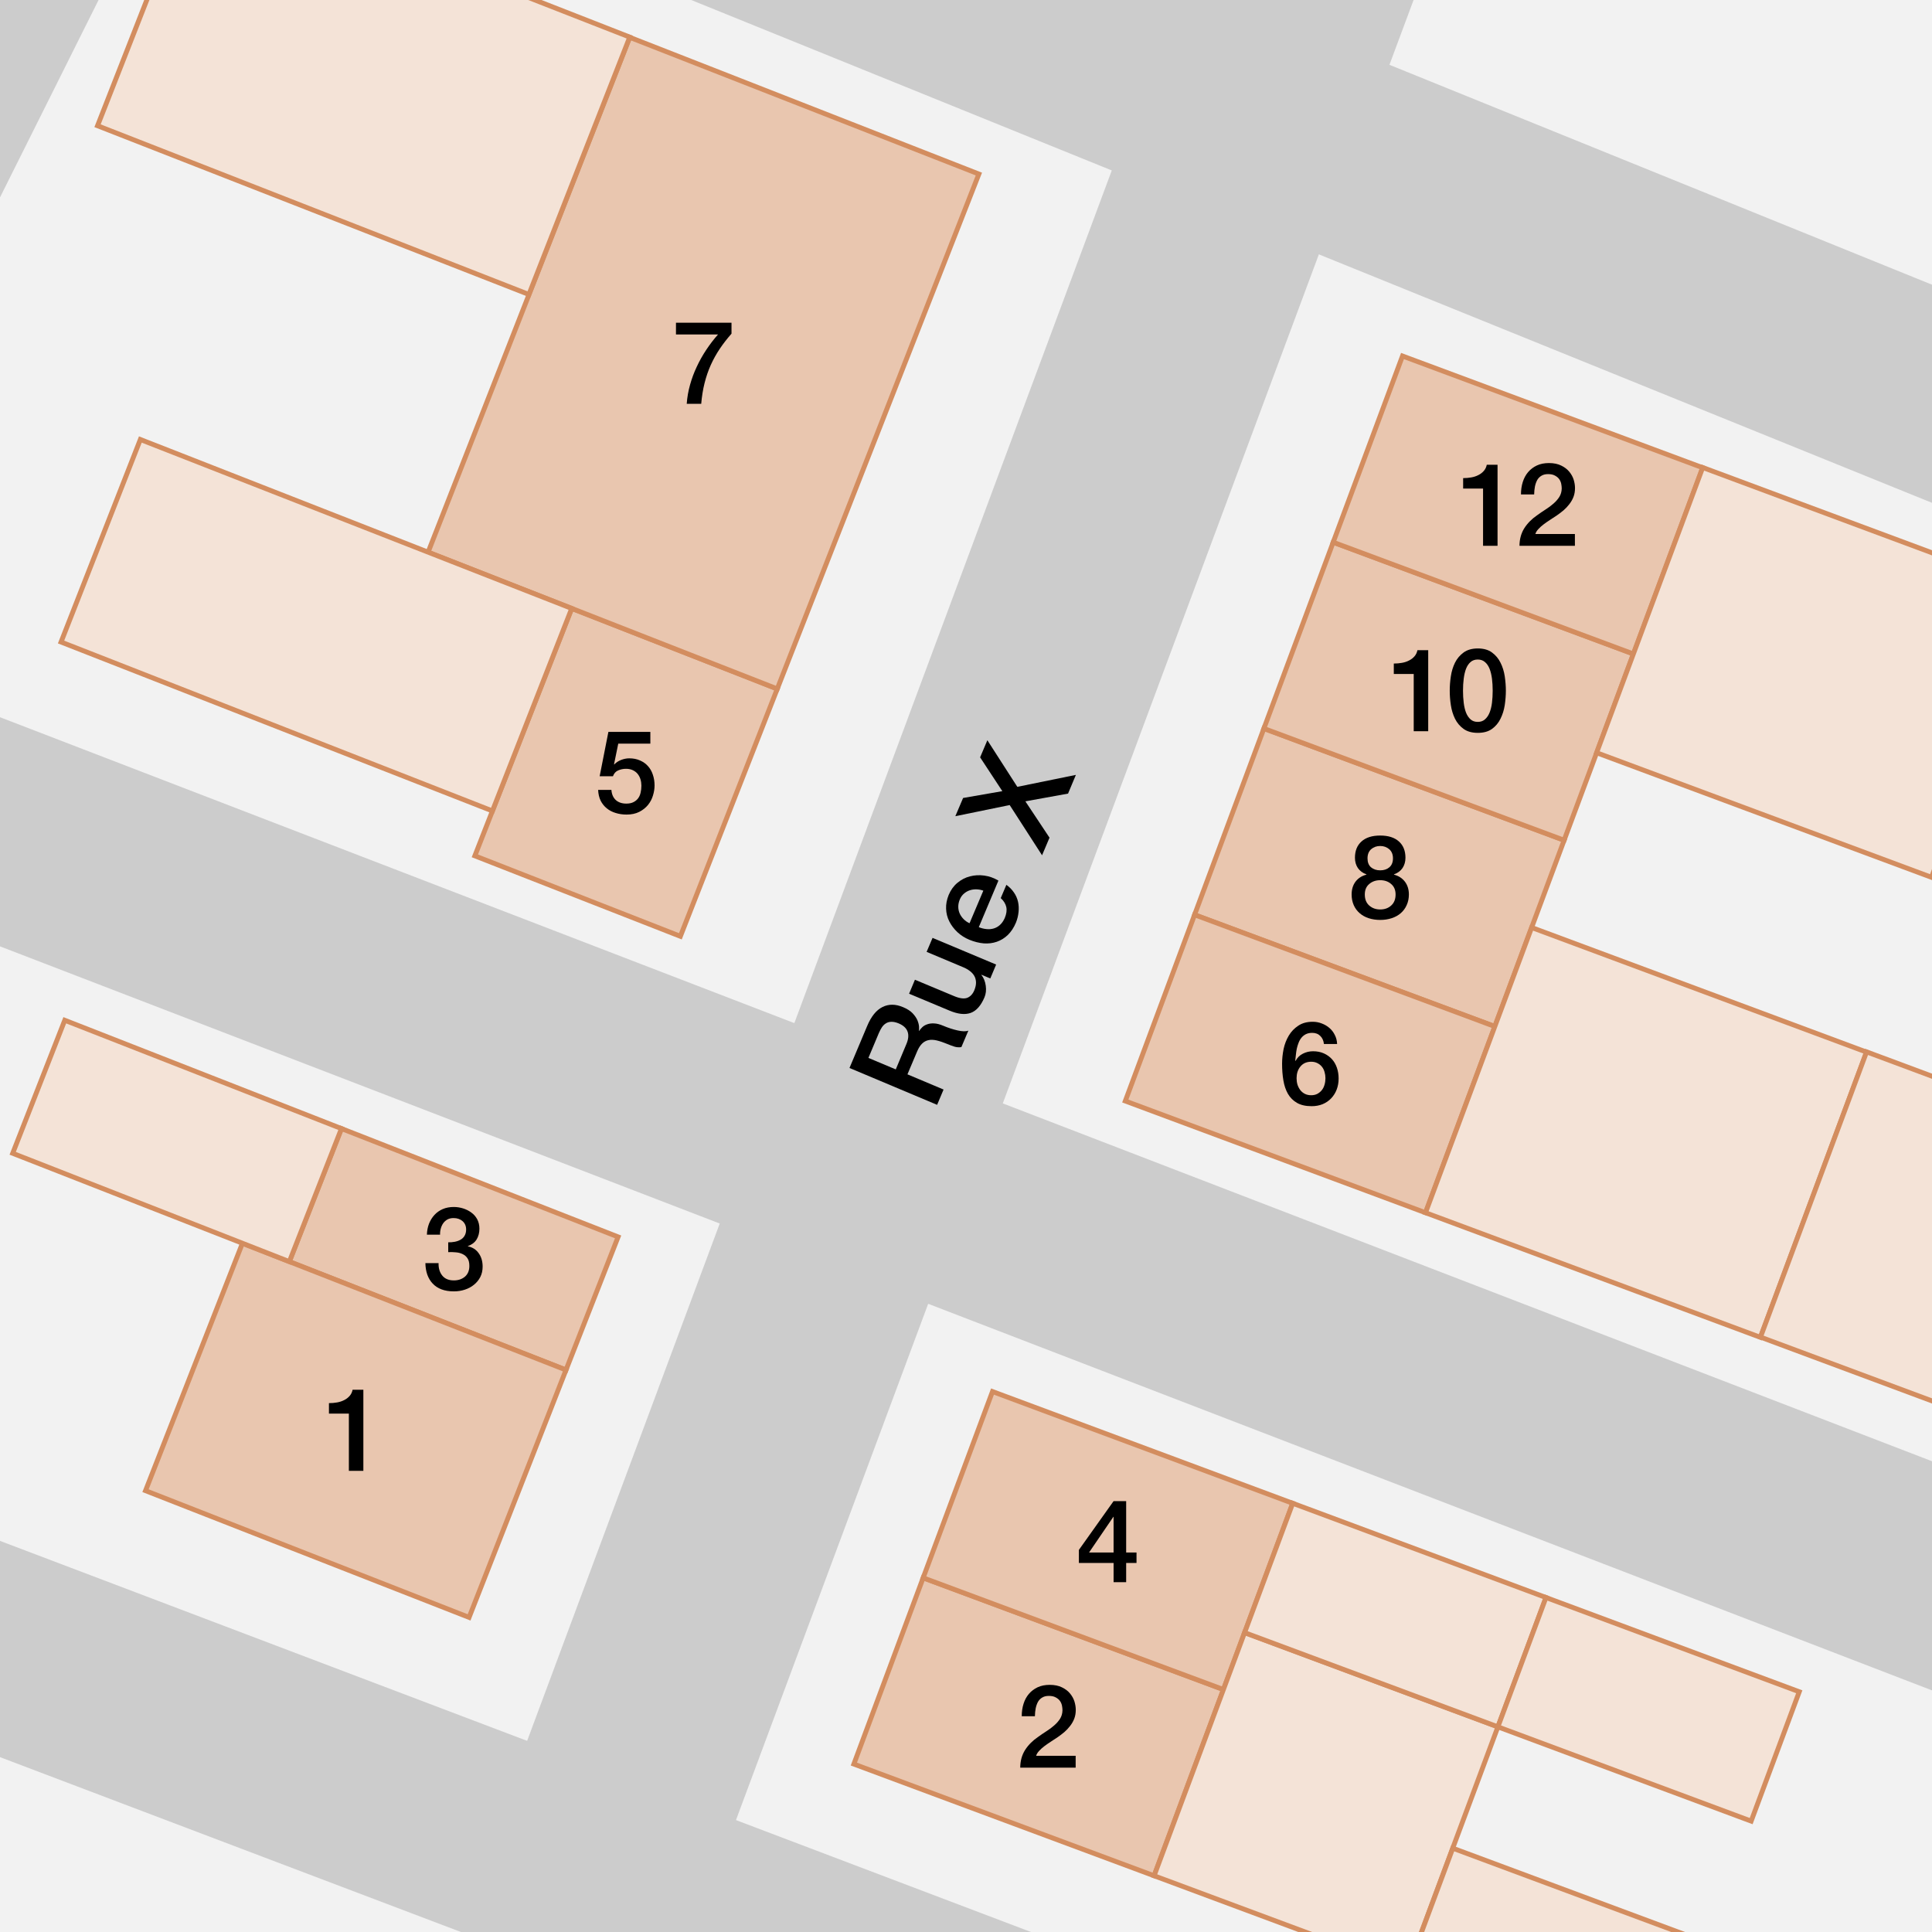 <?xml version="1.0" encoding="UTF-8" standalone="no"?>
<!-- Created with Inkscape (http://www.inkscape.org/) -->

<svg
   version="1.1"
   id="svg1"
   width="300"
   height="300"
   viewBox="0 0 300 300"
   sodipodi:docname="2023_phd.svg"
   inkscape:version="1.3.1 (1:1.3.1+202311172155+91b66b0783)"
   xmlns:inkscape="http://www.inkscape.org/namespaces/inkscape"
   xmlns:sodipodi="http://sodipodi.sourceforge.net/DTD/sodipodi-0.dtd"
   xmlns="http://www.w3.org/2000/svg"
   xmlns:svg="http://www.w3.org/2000/svg">
  <rect x="0" y="0" width="300" height="300" fill="#333333" stroke="none"/>
  <defs
     id="defs1" />
  <sodipodi:namedview
     id="namedview1"
     pagecolor="#ffffff"
     bordercolor="#000000"
     borderopacity="0.25"
     inkscape:showpageshadow="2"
     inkscape:pageopacity="0.0"
     inkscape:pagecheckerboard="0"
     inkscape:deskcolor="#d1d1d1"
     inkscape:zoom="1.3517739"
     inkscape:cx="166.81784"
     inkscape:cy="166.81784"
     inkscape:window-width="1920"
     inkscape:window-height="1043"
     inkscape:window-x="0"
     inkscape:window-y="0"
     inkscape:window-maximized="1"
     inkscape:current-layer="g1">
    <inkscape:page
       x="0"
       y="0"
       inkscape:label="1"
       id="page1"
       width="300"
       height="300"
       margin="0"
       bleed="0" />
  </sodipodi:namedview>
  <g
     id="g1"
     inkscape:groupmode="layer"
     inkscape:label="1"
     transform="translate(-5.907,-5.907)">
    <path
       id="path1"
       d="M 2.125,2.125 H 231.734 V 231.734 H 2.125 Z"
       style="fill:#f2f2f2;fill-opacity:1;fill-rule:nonzero;stroke:none"
       transform="scale(1.333)" />
    <path
       id="path2"
       d="m 1.543,86.867 v 26.692 l 230.773,88.871 v -26.692 z"
       style="fill:#cccccc;fill-opacity:1;fill-rule:nonzero;stroke:none"
       transform="scale(1.333)" />
    <path
       id="path3"
       d="M 137.234,15.438 60.699,221.023 85.082,230.102 161.359,25.211 Z"
       style="fill:#cccccc;fill-opacity:1;fill-rule:nonzero;stroke:none"
       transform="scale(1.333)" />
    <path
       id="path4"
       d="m 142.406,1.543 -2.57,6.906 24.125,9.778 6.211,-16.684 z"
       style="fill:#cccccc;fill-opacity:1;fill-rule:nonzero;stroke:none"
       transform="scale(1.333)" />
    <path
       id="path5"
       d="M 77.82,1.543 232.316,64.152 V 38.742 L 140.531,1.543 Z"
       style="fill:#cccccc;fill-opacity:1;fill-rule:nonzero;stroke:none"
       transform="scale(1.333)" />
    <path
       id="path6"
       d="m 1.543,182.832 v 25.191 l 64.035,24.293 h 66.406 z"
       style="fill:#cccccc;fill-opacity:1;fill-rule:nonzero;stroke:none"
       transform="scale(1.333)" />
    <path
       id="path7"
       d="M 1.543,1.543 V 33.211 L 17.355,1.543 Z"
       style="fill:#cccccc;fill-opacity:1;fill-rule:nonzero;stroke:none"
       transform="scale(1.333)" />
    <g
       id="g40"
       style="fill:#e9c6af;fill-opacity:1">
      <path
         id="path13"
         d="m 84.471,102.819 32.226,-0.001 V 118.32 L 84.47,118.318 Z"
         style="fill:#e9c6af;fill-opacity:1;fill-rule:nonzero;stroke:#d38d5f;stroke-width:0.528;stroke-linecap:butt;stroke-linejoin:miter;stroke-miterlimit:4;stroke-dasharray:none;stroke-opacity:1"
         transform="matrix(1.333,0.522,-0.522,1.333,0,0)" />
      <path
         id="path14"
         d="m 79.005,118.319 37.692,10e-4 -0.002,28.822 -37.692,-0.001 z"
         style="fill:#e9c6af;fill-opacity:1;fill-rule:nonzero;stroke:#d38d5f;stroke-width:0.528;stroke-linecap:butt;stroke-linejoin:miter;stroke-miterlimit:4;stroke-dasharray:none;stroke-opacity:1"
         transform="matrix(1.333,0.522,-0.522,1.333,0,0)" />
      <path
         id="path15"
         d="m 87.155,41.173 23.942,0.002 0.001,28.82 -23.941,0.002 z"
         style="fill:#e9c6af;fill-opacity:1;fill-rule:nonzero;stroke:#d38d5f;stroke-width:0.528;stroke-linecap:butt;stroke-linejoin:miter;stroke-miterlimit:4;stroke-dasharray:none;stroke-opacity:1"
         transform="matrix(1.333,0.522,-0.522,1.333,0,0)" />
      <path
         id="path16"
         d="m 70.427,-18.8 h 40.672 l -0.002,59.975 H 70.425 Z"
         style="fill:#e9c6af;fill-opacity:1;fill-rule:nonzero;stroke:#d38d5f;stroke-width:0.528;stroke-linecap:butt;stroke-linejoin:miter;stroke-miterlimit:4;stroke-dasharray:none;stroke-opacity:1"
         transform="matrix(1.333,0.522,-0.522,1.333,0,0)" />
      <path
         id="path17"
         d="m 162.401,28.865 34.974,0.003 -0.001,21.695 -34.972,10e-4 z"
         style="fill:#e9c6af;fill-opacity:1;fill-rule:nonzero;stroke:#d38d5f;stroke-width:0.531;stroke-linecap:butt;stroke-linejoin:miter;stroke-miterlimit:4;stroke-dasharray:none;stroke-opacity:1"
         transform="matrix(1.333,0.496,-0.496,1.333,0,0)" />
      <path
         id="path18"
         d="m 162.401,7.17 34.973,-0.001 0.001,21.699 -34.974,-0.003 z"
         style="fill:#e9c6af;fill-opacity:1;fill-rule:nonzero;stroke:#d38d5f;stroke-width:0.531;stroke-linecap:butt;stroke-linejoin:miter;stroke-miterlimit:4;stroke-dasharray:none;stroke-opacity:1"
         transform="matrix(1.333,0.496,-0.496,1.333,0,0)" />
      <path
         id="path19"
         d="m 162.402,-14.526 34.972,-10e-4 V 7.169 L 162.401,7.17 Z"
         style="fill:#e9c6af;fill-opacity:1;fill-rule:nonzero;stroke:#d38d5f;stroke-width:0.531;stroke-linecap:butt;stroke-linejoin:miter;stroke-miterlimit:4;stroke-dasharray:none;stroke-opacity:1"
         transform="matrix(1.333,0.496,-0.496,1.333,0,0)" />
      <path
         id="path20"
         d="m 162.402,50.564 34.972,-10e-4 v 21.695 l -34.972,0.001 z"
         style="fill:#e9c6af;fill-opacity:1;fill-rule:nonzero;stroke:#d38d5f;stroke-width:0.531;stroke-linecap:butt;stroke-linejoin:miter;stroke-miterlimit:4;stroke-dasharray:none;stroke-opacity:1"
         transform="matrix(1.333,0.496,-0.496,1.333,0,0)" />
      <path
         id="path21"
         d="m 159.873,128.743 34.976,-0.002 -10e-4,21.695 -34.975,0.002 z"
         style="fill:#e9c6af;fill-opacity:1;fill-rule:nonzero;stroke:#d38d5f;stroke-width:0.531;stroke-linecap:butt;stroke-linejoin:miter;stroke-miterlimit:4;stroke-dasharray:none;stroke-opacity:1"
         transform="matrix(1.333,0.496,-0.496,1.333,0,0)" />
      <path
         id="path22"
         d="m 159.875,107.043 34.974,0.002 v 21.696 l -34.976,0.002 z"
         style="fill:#e9c6af;fill-opacity:1;fill-rule:nonzero;stroke:#d38d5f;stroke-width:0.531;stroke-linecap:butt;stroke-linejoin:miter;stroke-miterlimit:4;stroke-dasharray:none;stroke-opacity:1"
         transform="matrix(1.333,0.496,-0.496,1.333,0,0)" />
    </g>
    <g
       id="g30"
       style="fill:#f4e3d7;fill-opacity:1">
      <path
         id="path8"
         d="m 194.848,122.112 v 28.324 l 25.231,0.002 4.274,-1.765 0.002,-26.564 z"
         style="fill:#f4e3d7;fill-opacity:1;fill-rule:nonzero;stroke:#d38d5f;stroke-width:0.531;stroke-linecap:butt;stroke-linejoin:miter;stroke-miterlimit:4;stroke-dasharray:none;stroke-opacity:1"
         transform="matrix(1.333,0.496,-0.496,1.333,0,0)" />
      <path
         id="path9"
         d="m 197.375,39.035 39.011,-0.003 v 33.227 l -39.012,-0.001 z"
         style="fill:#f4e3d7;fill-opacity:1;fill-rule:nonzero;stroke:#d38d5f;stroke-width:0.531;stroke-linecap:butt;stroke-linejoin:miter;stroke-miterlimit:4;stroke-dasharray:none;stroke-opacity:1"
         transform="matrix(1.333,0.496,-0.496,1.333,0,0)" />
      <path
         id="path10"
         d="m 52.241,102.822 32.23,-0.003 -0.001,15.499 -32.226,0.001 z"
         style="fill:#f4e3d7;fill-opacity:1;fill-rule:nonzero;stroke:#d38d5f;stroke-width:0.528;stroke-linecap:butt;stroke-linejoin:miter;stroke-miterlimit:4;stroke-dasharray:none;stroke-opacity:1"
         transform="matrix(1.333,0.522,-0.522,1.333,0,0)" />
      <path
         id="path11"
         d="m 202.777,58.891 -12.359,33.226 39.012,14.512 2.886,-7.766 V 69.879 Z"
         style="fill:#f4e3d7;fill-opacity:1;fill-rule:nonzero;stroke:#d38d5f;stroke-width:0.567;stroke-linecap:butt;stroke-linejoin:miter;stroke-miterlimit:4;stroke-dasharray:none;stroke-opacity:1"
         transform="scale(1.333)" />
      <path
         id="path12"
         d="m 36.905,41.175 50.251,0.002 v 23.59 l -50.25,0.001 z"
         style="fill:#f4e3d7;fill-opacity:1;fill-rule:nonzero;stroke:#d38d5f;stroke-width:0.528;stroke-linecap:butt;stroke-linejoin:miter;stroke-miterlimit:4;stroke-dasharray:none;stroke-opacity:1"
         transform="matrix(1.333,0.522,-0.522,1.333,0,0)" />
      <path
         id="path23"
         d="M 22.664,1.543 15.793,19.078 66.043,38.734 77.789,8.754 59.355,1.543 Z"
         style="fill:#f4e3d7;fill-opacity:1;fill-rule:nonzero;stroke:#d38d5f;stroke-width:0.567;stroke-linecap:butt;stroke-linejoin:miter;stroke-miterlimit:4;stroke-dasharray:none;stroke-opacity:1"
         transform="scale(1.333)" />
      <path
         id="path24"
         d="m 194.849,107.045 29.503,-0.001 0.003,15.065 -29.504,0.002 z"
         style="fill:#f4e3d7;fill-opacity:1;fill-rule:nonzero;stroke:#d38d5f;stroke-width:0.531;stroke-linecap:butt;stroke-linejoin:miter;stroke-miterlimit:4;stroke-dasharray:none;stroke-opacity:1"
         transform="matrix(1.333,0.496,-0.496,1.333,0,0)" />
      <path
         id="path25"
         d="m 224.352,107.044 29.505,0.001 0.002,15.066 -29.504,-0.002 z"
         style="fill:#f4e3d7;fill-opacity:1;fill-rule:nonzero;stroke:#d38d5f;stroke-width:0.531;stroke-linecap:butt;stroke-linejoin:miter;stroke-miterlimit:4;stroke-dasharray:none;stroke-opacity:1"
         transform="matrix(1.333,0.496,-0.496,1.333,0,0)" />
      <path
         id="path26"
         d="m 221.867,126.961 -12.359,33.227 22.808,8.488 v -37.824 z"
         style="fill:#f4e3d7;fill-opacity:1;fill-rule:nonzero;stroke:#d38d5f;stroke-width:0.567;stroke-linecap:butt;stroke-linejoin:miter;stroke-miterlimit:4;stroke-dasharray:none;stroke-opacity:1"
         transform="scale(1.333)" />
      <path
         id="path27"
         d="m 173.664,219.727 -4.684,12.589 h 33.586 l 0.602,-1.617 z"
         style="fill:#f4e3d7;fill-opacity:1;fill-rule:nonzero;stroke:#d38d5f;stroke-width:0.567;stroke-linecap:butt;stroke-linejoin:miter;stroke-miterlimit:4;stroke-dasharray:none;stroke-opacity:1"
         transform="scale(1.333)" />
    </g>
    <path
       id="path29"
       d="m 1.182,-11.072 5.289,0.002 c 1.219,-0.004 2.134,0.26 2.747,0.79 0.609,0.526 0.912,1.256 0.911,2.198 0.002,0.533 -0.072,0.971 -0.223,1.314 -0.154,0.344 -0.333,0.623 -0.538,0.836 -0.211,0.209 -0.416,0.363 -0.619,0.463 -0.207,0.097 -0.354,0.155 -0.447,0.175 l -0.002,0.026 c 0.171,0.03 0.354,0.086 0.54,0.167 0.193,0.081 0.372,0.212 0.536,0.398 0.167,0.178 0.301,0.407 0.406,0.694 0.112,0.29 0.167,0.654 0.165,1.088 3.942e-4,0.651 0.052,1.243 0.151,1.78 0.097,0.534 0.248,0.916 0.455,1.143 L 8.477,-0.003 C 8.327,-0.239 8.237,-0.499 8.209,-0.793 8.186,-1.088 8.173,-1.369 8.175,-1.63 8.172,-2.137 8.139,-2.578 8.078,-2.949 8.017,-3.315 7.904,-3.613 7.738,-3.849 7.568,-4.089 7.346,-4.269 7.069,-4.381 6.791,-4.5 6.426,-4.559 5.978,-4.558 L 3.116,-4.563 3.115,7.5025904e-4 1.182,-6.1047758e-4 Z m 1.937,5.033 3.188,-0.005 c 0.618,0.004 1.087,-0.142 1.405,-0.438 0.316,-0.292 0.474,-0.733 0.476,-1.318 C 8.186,-8.146 8.133,-8.429 8.034,-8.651 7.937,-8.88 7.793,-9.058 7.607,-9.183 7.426,-9.311 7.22,-9.393 6.993,-9.434 6.764,-9.471 6.523,-9.494 6.267,-9.497 l -3.151,0.002 z M 18.905,4.9892275e-4 17.151,4.0073962e-4 17.151,-1.118 l -0.015,-0.006 c -0.223,0.399 -0.549,0.72 -0.978,0.97 -0.427,0.255 -0.863,0.382 -1.301,0.382 -1.063,-0.004 -1.828,-0.268 -2.301,-0.787 C 12.088,-1.082 11.855,-1.871 11.855,-2.922 l -0.01,-5.106 1.765,-0.004 0.011,4.927 c -0.002,0.706 0.131,1.203 0.4,1.497 0.272,0.283 0.649,0.426 1.133,0.427 0.37,-0.003 0.679,-0.063 0.931,-0.175 0.248,-0.114 0.448,-0.265 0.597,-0.454 0.154,-0.192 0.268,-0.427 0.34,-0.702 0.073,-0.266 0.11,-0.555 0.109,-0.859 l -0.002,-4.664 1.77,0.006 z M 26.262,-4.712 c -0.016,-0.279 -0.074,-0.547 -0.173,-0.804 -0.104,-0.262 -0.24,-0.487 -0.412,-0.678 -0.166,-0.191 -0.371,-0.346 -0.615,-0.466 -0.238,-0.119 -0.508,-0.181 -0.813,-0.18 -0.305,9.223e-4 -0.587,0.056 -0.846,0.165 -0.254,0.107 -0.473,0.259 -0.66,0.455 -0.181,0.197 -0.325,0.422 -0.428,0.676 -0.108,0.249 -0.167,0.525 -0.175,0.824 z m -4.126,1.162 c 0.004,0.313 0.049,0.615 0.14,0.907 0.086,0.288 0.217,0.538 0.392,0.751 0.174,0.216 0.395,0.387 0.66,0.511 0.274,0.13 0.595,0.198 0.963,0.205 0.524,-9.101e-4 0.944,-0.114 1.256,-0.337 0.312,-0.226 0.545,-0.556 0.701,-0.994 l 1.68,0.006 c -0.096,0.422 -0.255,0.806 -0.481,1.155 -0.22,0.347 -0.493,0.633 -0.819,0.865 -0.321,0.227 -0.68,0.4 -1.079,0.517 -0.399,0.123 -0.816,0.19 -1.252,0.196 -0.629,5.5194e-4 -1.188,-0.105 -1.681,-0.31 -0.489,-0.211 -0.899,-0.506 -1.234,-0.88 C 21.047,-1.332 20.79,-1.777 20.619,-2.289 20.451,-2.81 20.364,-3.38 20.358,-3.998 c -0.002,-0.565 0.089,-1.105 0.275,-1.615 0.191,-0.513 0.452,-0.965 0.788,-1.361 0.333,-0.394 0.739,-0.698 1.216,-0.918 0.472,-0.224 1.008,-0.338 1.609,-0.346 0.626,5.831e-4 1.19,0.132 1.691,0.395 0.508,0.263 0.925,0.612 1.254,1.049 0.336,0.437 0.578,0.936 0.731,1.498 0.152,0.565 0.184,1.149 0.1,1.75 z m 10.854,-7.529 2.305,0.01 2.505,3.905 2.627,-3.913 2.163,0.006 -3.649,5.321 3.928,5.747 L 40.505,-1.80141e-4 37.748,-4.231 34.937,4.1767854e-4 32.711,-0.005 36.64,-5.749 Z m 0,0"
       style="fill:#000000;fill-opacity:1;fill-rule:nonzero;stroke:none"
       aria-label="Rue X"
       transform="matrix(0.517,-1.229,1.229,0.517,150.812,178.918)" />
    <path
       id="path41"
       d="M 6.985,-5.59625e-4 H 0.528 C 0.534,-0.78 0.721,-1.465 1.09,-2.051 c 0.375,-0.586 0.879,-1.093 1.512,-1.523 0.311,-0.226 0.633,-0.445 0.961,-0.656 0.334,-0.211 0.639,-0.437 0.914,-0.68 0.281,-0.24 0.51,-0.504 0.691,-0.785 0.179,-0.287 0.272,-0.615 0.281,-0.984 0,-0.17 -0.021,-0.354 -0.059,-0.551 -0.041,-0.193 -0.117,-0.375 -0.234,-0.539 C 5.039,-7.934 4.875,-8.069 4.664,-8.18 4.459,-8.297 4.19,-8.356 3.856,-8.356 c -0.305,0 -0.56,0.064 -0.762,0.188 -0.205,0.117 -0.369,0.281 -0.492,0.492 -0.117,0.211 -0.208,0.463 -0.27,0.75 -0.056,0.29 -0.088,0.604 -0.094,0.938 H 0.704 c 0,-0.521 0.07,-1.008 0.211,-1.453 0.141,-0.445 0.346,-0.826 0.621,-1.148 0.281,-0.328 0.621,-0.586 1.02,-0.773 0.404,-0.188 0.873,-0.281 1.406,-0.281 0.568,0 1.046,0.1 1.43,0.293 0.39,0.188 0.703,0.428 0.938,0.715 0.24,0.29 0.413,0.604 0.516,0.938 0.1,0.337 0.152,0.656 0.152,0.961 0,0.384 -0.059,0.727 -0.176,1.031 -0.117,0.305 -0.278,0.586 -0.48,0.844 -0.196,0.258 -0.419,0.498 -0.668,0.715 -0.252,0.211 -0.513,0.41 -0.785,0.598 -0.275,0.188 -0.548,0.369 -0.82,0.539 -0.267,0.173 -0.513,0.346 -0.738,0.516 -0.229,0.173 -0.428,0.352 -0.598,0.539 -0.173,0.182 -0.29,0.372 -0.352,0.574 H 6.985 Z M 8.543,-25.058 h 2.859 v -4.16 h -0.023 z m 5.531,1.219 H 12.868 v 2.238 h -1.465 v -2.238 H 7.36 v -1.523 l 4.043,-5.684 h 1.465 v 5.988 h 1.207 z m 21.832,-60.454 c -0.041,-0.39 -0.182,-0.703 -0.422,-0.938 -0.234,-0.24 -0.551,-0.363 -0.949,-0.363 -0.281,0 -0.524,0.053 -0.727,0.152 -0.205,0.103 -0.375,0.24 -0.516,0.41 -0.141,0.173 -0.255,0.372 -0.34,0.598 -0.088,0.22 -0.158,0.451 -0.211,0.691 -0.047,0.243 -0.082,0.486 -0.105,0.727 -0.023,0.234 -0.047,0.454 -0.07,0.656 l 0.035,0.035 c 0.202,-0.381 0.486,-0.662 0.855,-0.844 0.366,-0.188 0.762,-0.281 1.184,-0.281 0.469,0 0.885,0.082 1.254,0.246 0.366,0.164 0.68,0.387 0.938,0.668 0.258,0.281 0.451,0.618 0.586,1.008 0.132,0.384 0.199,0.803 0.199,1.254 0,0.463 -0.076,0.888 -0.223,1.277 -0.149,0.393 -0.363,0.735 -0.645,1.031 -0.275,0.29 -0.606,0.516 -0.996,0.68 -0.384,0.155 -0.809,0.234 -1.277,0.234 -0.697,0 -1.266,-0.129 -1.711,-0.387 -0.445,-0.258 -0.797,-0.609 -1.055,-1.055 -0.252,-0.445 -0.428,-0.964 -0.527,-1.559 -0.103,-0.601 -0.152,-1.248 -0.152,-1.945 0,-0.562 0.059,-1.131 0.176,-1.711 0.123,-0.577 0.328,-1.102 0.609,-1.57 0.281,-0.469 0.647,-0.85 1.102,-1.148 0.451,-0.305 1.011,-0.457 1.676,-0.457 0.381,0 0.738,0.067 1.066,0.199 0.334,0.126 0.633,0.302 0.891,0.527 0.258,0.22 0.463,0.489 0.621,0.809 0.164,0.313 0.252,0.665 0.27,1.055 z m -1.488,5.965 c 0.281,0 0.521,-0.053 0.727,-0.164 0.211,-0.117 0.387,-0.264 0.527,-0.445 0.141,-0.179 0.24,-0.387 0.305,-0.621 0.07,-0.24 0.105,-0.492 0.105,-0.75 0,-0.249 -0.035,-0.492 -0.105,-0.727 -0.064,-0.234 -0.164,-0.437 -0.305,-0.609 -0.141,-0.179 -0.316,-0.319 -0.527,-0.422 -0.205,-0.108 -0.445,-0.164 -0.727,-0.164 -0.275,0 -0.521,0.053 -0.738,0.152 -0.211,0.103 -0.387,0.243 -0.527,0.422 -0.141,0.173 -0.252,0.375 -0.328,0.609 -0.07,0.234 -0.105,0.48 -0.105,0.738 0,0.267 0.035,0.516 0.105,0.75 0.076,0.234 0.188,0.445 0.328,0.633 0.141,0.182 0.316,0.325 0.527,0.434 0.217,0.111 0.463,0.164 0.738,0.164 z m 8.042,-29.033 c -0.416,0 -0.768,0.126 -1.055,0.375 -0.281,0.252 -0.422,0.606 -0.422,1.066 0,0.454 0.135,0.803 0.41,1.043 0.281,0.234 0.636,0.352 1.066,0.352 0.437,0 0.791,-0.117 1.066,-0.352 0.281,-0.24 0.422,-0.589 0.422,-1.043 0,-0.46 -0.146,-0.814 -0.434,-1.066 -0.29,-0.249 -0.642,-0.375 -1.055,-0.375 z m 0,8.613 c -0.478,0 -0.923,-0.067 -1.336,-0.199 -0.407,-0.132 -0.759,-0.328 -1.055,-0.586 -0.299,-0.258 -0.527,-0.568 -0.691,-0.937 -0.164,-0.375 -0.246,-0.788 -0.246,-1.242 0,-0.592 0.152,-1.093 0.457,-1.5 0.311,-0.404 0.732,-0.674 1.266,-0.809 v -0.035 c -0.431,-0.155 -0.762,-0.401 -0.996,-0.738 -0.229,-0.343 -0.34,-0.741 -0.34,-1.195 0,-0.812 0.252,-1.444 0.762,-1.898 0.507,-0.46 1.233,-0.691 2.18,-0.691 0.943,0 1.67,0.231 2.18,0.691 0.507,0.454 0.762,1.087 0.762,1.898 0,0.454 -0.114,0.853 -0.34,1.195 -0.229,0.337 -0.56,0.583 -0.996,0.738 v 0.035 c 0.53,0.135 0.952,0.404 1.266,0.809 0.311,0.407 0.469,0.908 0.469,1.5 0,0.454 -0.088,0.867 -0.258,1.242 -0.164,0.369 -0.396,0.68 -0.691,0.937 -0.299,0.258 -0.653,0.454 -1.066,0.586 -0.407,0.132 -0.85,0.199 -1.324,0.199 z m 0,-1.219 c 0.516,0 0.94,-0.152 1.277,-0.457 0.343,-0.305 0.516,-0.732 0.516,-1.289 0,-0.521 -0.173,-0.929 -0.516,-1.219 -0.337,-0.296 -0.762,-0.445 -1.277,-0.445 -0.51,0 -0.935,0.149 -1.277,0.445 -0.346,0.29 -0.516,0.697 -0.516,1.219 0,0.557 0.17,0.984 0.516,1.289 0.343,0.305 0.768,0.457 1.277,0.457 z m 9.662,-50.247 c 0.328,0 0.645,-0.026 0.949,-0.082 0.305,-0.053 0.577,-0.144 0.82,-0.27 0.249,-0.123 0.46,-0.284 0.633,-0.48 0.179,-0.202 0.296,-0.445 0.352,-0.727 h 1.254 v 9.445 h -1.688 v -6.668 h -2.32 z m 13.02,7.887 h -6.457 c 0.006,-0.779 0.193,-1.465 0.562,-2.051 0.375,-0.586 0.879,-1.093 1.512,-1.523 0.311,-0.226 0.633,-0.445 0.961,-0.656 0.334,-0.211 0.639,-0.437 0.914,-0.68 0.281,-0.24 0.51,-0.504 0.691,-0.785 0.179,-0.287 0.272,-0.615 0.281,-0.984 0,-0.17 -0.021,-0.354 -0.059,-0.551 -0.041,-0.193 -0.117,-0.375 -0.234,-0.539 -0.117,-0.164 -0.281,-0.299 -0.492,-0.41 -0.205,-0.117 -0.475,-0.176 -0.809,-0.176 -0.305,0 -0.56,0.065 -0.762,0.188 -0.205,0.117 -0.369,0.281 -0.492,0.492 -0.117,0.211 -0.208,0.463 -0.27,0.75 -0.056,0.29 -0.088,0.604 -0.094,0.938 h -1.535 c 0,-0.521 0.07,-1.008 0.211,-1.453 0.141,-0.445 0.346,-0.826 0.621,-1.148 0.281,-0.328 0.621,-0.586 1.02,-0.773 0.404,-0.188 0.873,-0.281 1.406,-0.281 0.568,0 1.046,0.1 1.43,0.293 0.39,0.188 0.703,0.428 0.938,0.715 0.24,0.29 0.413,0.604 0.516,0.938 0.1,0.337 0.152,0.656 0.152,0.961 0,0.384 -0.059,0.727 -0.176,1.031 -0.117,0.305 -0.278,0.586 -0.48,0.844 -0.196,0.258 -0.419,0.498 -0.668,0.715 -0.252,0.211 -0.513,0.41 -0.785,0.598 -0.275,0.188 -0.548,0.369 -0.82,0.539 -0.267,0.173 -0.513,0.346 -0.738,0.516 -0.229,0.173 -0.428,0.352 -0.598,0.539 -0.173,0.182 -0.29,0.372 -0.352,0.574 h 4.605 z m -104.716,-25.989 h 6.469 v 1.277 c -0.492,0.557 -0.943,1.134 -1.348,1.734 -0.407,0.604 -0.762,1.239 -1.066,1.91 -0.299,0.665 -0.539,1.371 -0.727,2.121 -0.188,0.75 -0.316,1.553 -0.387,2.402 h -1.688 c 0.053,-0.75 0.182,-1.488 0.387,-2.215 0.202,-0.727 0.463,-1.43 0.785,-2.109 0.319,-0.686 0.691,-1.348 1.113,-1.98 0.422,-0.633 0.873,-1.222 1.359,-1.77 h -4.898 z m -7.872,47.663 h 4.887 v 1.371 h -3.738 l -0.492,2.402 0.023,0.023 c 0.211,-0.226 0.475,-0.401 0.797,-0.527 0.319,-0.123 0.636,-0.188 0.949,-0.188 0.469,0 0.885,0.082 1.254,0.246 0.366,0.158 0.674,0.375 0.926,0.656 0.258,0.281 0.448,0.618 0.574,1.008 0.132,0.384 0.199,0.803 0.199,1.254 0,0.375 -0.064,0.768 -0.188,1.172 -0.117,0.398 -0.311,0.762 -0.574,1.09 -0.267,0.328 -0.606,0.598 -1.02,0.809 -0.416,0.211 -0.908,0.316 -1.477,0.316 -0.463,0 -0.888,-0.065 -1.277,-0.188 -0.393,-0.117 -0.735,-0.296 -1.031,-0.539 -0.299,-0.24 -0.536,-0.539 -0.715,-0.891 -0.173,-0.357 -0.27,-0.776 -0.293,-1.254 h 1.547 c 0.038,0.51 0.211,0.902 0.516,1.184 0.311,0.275 0.718,0.41 1.219,0.41 0.328,0 0.601,-0.053 0.82,-0.164 0.226,-0.108 0.41,-0.258 0.551,-0.445 0.141,-0.188 0.237,-0.404 0.293,-0.656 0.062,-0.258 0.094,-0.53 0.094,-0.82 0,-0.258 -0.035,-0.504 -0.105,-0.738 -0.07,-0.24 -0.182,-0.451 -0.328,-0.633 -0.141,-0.179 -0.328,-0.322 -0.562,-0.434 -0.229,-0.108 -0.492,-0.164 -0.797,-0.164 -0.328,0 -0.633,0.064 -0.914,0.188 -0.281,0.117 -0.486,0.346 -0.609,0.68 h -1.547 z m -32.552,78.193 c 0.328,0 0.645,-0.026 0.949,-0.082 0.305,-0.053 0.577,-0.144 0.82,-0.27 0.249,-0.123 0.46,-0.284 0.633,-0.48 0.179,-0.202 0.296,-0.445 0.352,-0.727 h 1.254 v 9.445 h -1.688 v -6.668 h -2.32 z m 13.893,-18.735 c 0.249,0.009 0.498,-0.012 0.75,-0.059 0.249,-0.047 0.472,-0.123 0.668,-0.234 0.202,-0.108 0.363,-0.261 0.48,-0.457 0.123,-0.202 0.188,-0.448 0.188,-0.738 0,-0.404 -0.138,-0.729 -0.41,-0.973 -0.275,-0.24 -0.627,-0.363 -1.055,-0.363 -0.275,0 -0.513,0.056 -0.715,0.164 -0.196,0.111 -0.36,0.258 -0.492,0.445 -0.126,0.182 -0.22,0.387 -0.281,0.621 -0.064,0.229 -0.091,0.463 -0.082,0.703 h -1.535 c 0.015,-0.46 0.097,-0.885 0.246,-1.277 0.155,-0.39 0.366,-0.729 0.633,-1.02 0.264,-0.287 0.586,-0.516 0.961,-0.68 0.381,-0.164 0.812,-0.246 1.289,-0.246 0.366,0 0.727,0.056 1.078,0.164 0.357,0.111 0.68,0.27 0.961,0.48 0.287,0.205 0.519,0.466 0.691,0.785 0.17,0.322 0.258,0.688 0.258,1.102 0,0.478 -0.111,0.896 -0.328,1.254 -0.22,0.352 -0.56,0.609 -1.02,0.773 v 0.023 c 0.545,0.111 0.967,0.381 1.266,0.809 0.305,0.422 0.457,0.943 0.457,1.559 0,0.445 -0.091,0.85 -0.27,1.207 -0.182,0.352 -0.428,0.653 -0.738,0.902 -0.305,0.252 -0.662,0.442 -1.066,0.574 -0.398,0.132 -0.826,0.199 -1.277,0.199 -0.548,0 -1.028,-0.079 -1.441,-0.234 -0.407,-0.155 -0.747,-0.378 -1.02,-0.668 -0.275,-0.287 -0.486,-0.636 -0.633,-1.043 -0.141,-0.404 -0.217,-0.855 -0.223,-1.348 h 1.535 c -0.018,0.58 0.123,1.061 0.422,1.441 0.305,0.384 0.756,0.574 1.359,0.574 0.516,0 0.943,-0.144 1.289,-0.434 0.343,-0.296 0.516,-0.715 0.516,-1.254 0,-0.375 -0.07,-0.668 -0.211,-0.879 -0.141,-0.217 -0.328,-0.381 -0.562,-0.492 -0.234,-0.117 -0.501,-0.188 -0.797,-0.211 -0.29,-0.029 -0.586,-0.038 -0.891,-0.023 z M 44.045,-128.614 c 0.328,0 0.645,-0.026 0.949,-0.082 0.305,-0.053 0.577,-0.144 0.82,-0.27 0.249,-0.123 0.46,-0.284 0.633,-0.48 0.179,-0.202 0.296,-0.445 0.352,-0.727 h 1.254 v 9.445 h -1.688 v -6.668 h -2.32 z m 9.785,-1.758 c 0.68,0 1.23,0.158 1.652,0.469 0.428,0.313 0.762,0.712 0.996,1.195 0.24,0.478 0.404,1.005 0.492,1.582 0.085,0.58 0.129,1.137 0.129,1.676 0,0.539 -0.044,1.099 -0.129,1.676 -0.088,0.571 -0.252,1.099 -0.492,1.582 -0.234,0.486 -0.568,0.885 -0.996,1.195 -0.422,0.305 -0.973,0.457 -1.652,0.457 -0.674,0 -1.225,-0.152 -1.652,-0.457 -0.431,-0.311 -0.768,-0.709 -1.008,-1.195 -0.234,-0.483 -0.396,-1.011 -0.48,-1.582 -0.088,-0.577 -0.129,-1.137 -0.129,-1.676 0,-0.539 0.041,-1.096 0.129,-1.676 0.085,-0.577 0.246,-1.104 0.48,-1.582 0.24,-0.483 0.577,-0.882 1.008,-1.195 0.428,-0.311 0.979,-0.469 1.652,-0.469 z m 0,8.555 c 0.334,0 0.612,-0.097 0.832,-0.293 0.226,-0.193 0.404,-0.457 0.539,-0.785 0.132,-0.328 0.226,-0.709 0.281,-1.148 0.053,-0.445 0.082,-0.914 0.082,-1.406 0,-0.498 -0.029,-0.964 -0.082,-1.395 -0.056,-0.437 -0.149,-0.823 -0.281,-1.16 -0.135,-0.334 -0.313,-0.598 -0.539,-0.785 -0.22,-0.193 -0.498,-0.293 -0.832,-0.293 -0.346,0 -0.627,0.1 -0.844,0.293 -0.22,0.188 -0.396,0.451 -0.527,0.785 -0.126,0.337 -0.217,0.724 -0.27,1.16 -0.056,0.431 -0.082,0.896 -0.082,1.395 0,0.492 0.026,0.961 0.082,1.406 0.053,0.439 0.144,0.82 0.27,1.148 0.132,0.328 0.308,0.592 0.527,0.785 0.217,0.196 0.498,0.293 0.844,0.293 z m 0,0"
       style="fill:#000000;fill-opacity:1;fill-rule:nonzero;stroke:none"
       aria-label="2&#10;4&#10;6&#10;8&#10;12&#10;7&#10;5&#10;1&#10;3&#10;10"
       transform="matrix(1.333,0,0,1.333,163.624,280.384)" />
  </g>
</svg>
